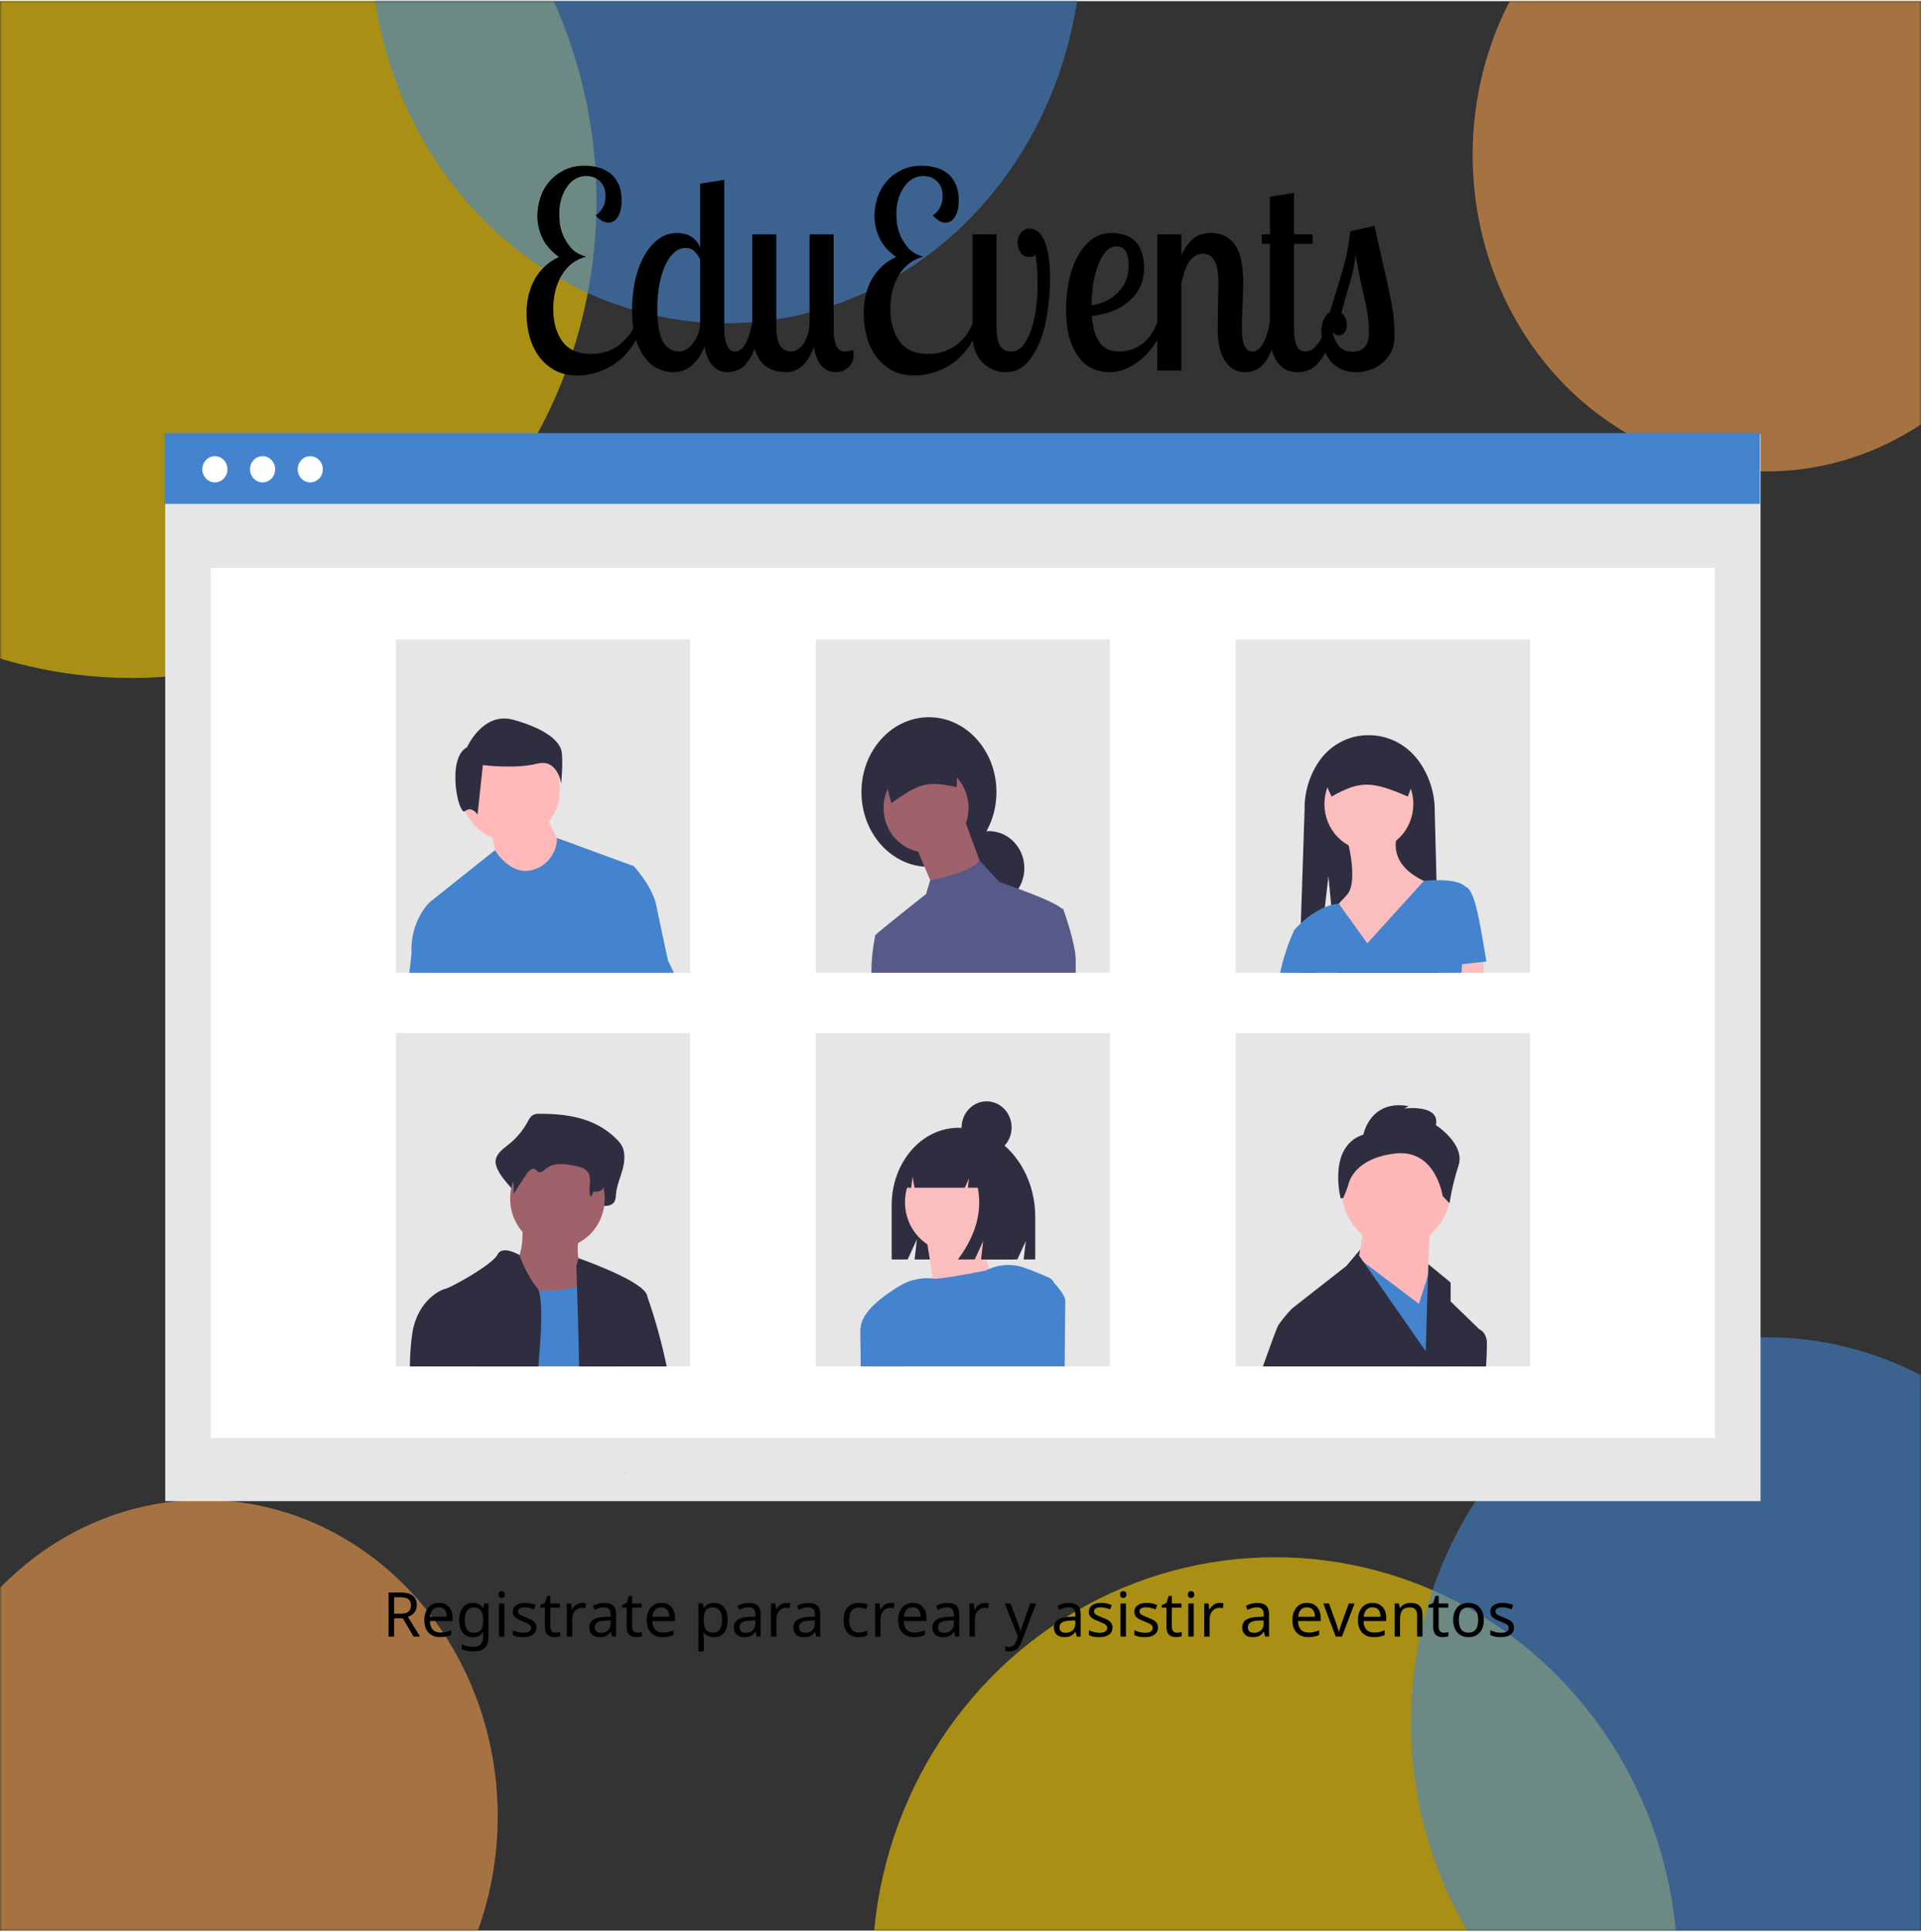 <svg width="367" height="369" viewBox="0 0 467 469" fill="none" xmlns="http://www.w3.org/2000/svg">
<rect x="0" y="0" width="467" height="469" fill="#333333" stroke="none"/>
<mask id="mask0_243:1466" style="mask-type:alpha" maskUnits="userSpaceOnUse" x="0" y="0" width="467" height="469">
<rect width="467" height="469" fill="#C4C4C4"/>
</mask>
<g mask="url(#mask0_243:1466)">
<ellipse cx="32" cy="48.609" rx="113" ry="115.915" fill="#F9CF00" fill-opacity="0.6"/>
<ellipse cx="429.5" cy="37.392" rx="71.5" ry="76.92" fill="#F19F4D" fill-opacity="0.6"/>
<ellipse cx="49.5" cy="441.223" rx="71.5" ry="76.92" fill="#F19F4D" fill-opacity="0.6"/>
<ellipse rx="97.898" ry="100.423" transform="matrix(-1 -0.001 0.001 -1 309.95 478.672)" fill="#F9CF00" fill-opacity="0.6"/>
<ellipse cx="176.5" cy="-15.334" rx="86.5" ry="93.636" fill="#4484CE" fill-opacity="0.6"/>
<ellipse cx="429.5" cy="418.411" rx="86.5" ry="93.636" transform="rotate(-180 429.5 418.411)" fill="#4484CE" fill-opacity="0.6"/>
<path d="M95.805 391.967H97.409C98.278 391.967 98.913 391.796 99.314 391.454C99.714 391.112 99.914 390.604 99.914 389.93C99.914 389.257 99.711 388.766 99.306 388.458C98.901 388.146 98.244 387.99 97.336 387.99H95.805V391.967ZM95.805 393.109V397.533H94.457V386.825H97.409C98.737 386.825 99.719 387.079 100.354 387.587C100.993 388.09 101.313 388.849 101.313 389.865C101.313 391.285 100.598 392.242 99.167 392.736L102.104 397.533H100.529L97.936 393.109H95.805ZM107.026 397.68C105.82 397.68 104.873 397.316 104.184 396.588C103.5 395.856 103.159 394.85 103.159 393.571C103.159 392.282 103.479 391.256 104.118 390.494C104.758 389.728 105.622 389.345 106.711 389.345C107.722 389.345 108.527 389.672 109.128 390.326C109.729 390.975 110.029 391.857 110.029 392.97V393.768H104.521C104.545 394.681 104.777 395.375 105.217 395.848C105.656 396.322 106.279 396.559 107.084 396.559C107.514 396.559 107.922 396.522 108.308 396.449C108.693 396.371 109.145 396.222 109.663 396.002V397.159C109.218 397.35 108.801 397.484 108.41 397.562C108.02 397.64 107.558 397.68 107.026 397.68ZM106.696 390.421C106.066 390.421 105.568 390.624 105.202 391.029C104.836 391.434 104.619 391.998 104.55 392.721H108.645C108.635 391.969 108.461 391.398 108.125 391.007C107.788 390.617 107.312 390.421 106.696 390.421ZM115.134 396.603C115.944 396.603 116.533 396.386 116.899 395.951C117.27 395.512 117.456 394.808 117.456 393.842V393.527C117.456 392.452 117.27 391.671 116.899 391.183C116.528 390.695 115.93 390.451 115.104 390.451C114.431 390.451 113.908 390.719 113.537 391.256C113.171 391.788 112.988 392.55 112.988 393.541C112.988 394.537 113.166 395.297 113.522 395.819C113.884 396.342 114.421 396.603 115.134 396.603ZM117.441 397.46L117.485 396.471H117.426C116.884 397.277 116.054 397.68 114.936 397.68C113.896 397.68 113.083 397.318 112.497 396.596C111.916 395.868 111.625 394.845 111.625 393.527C111.625 392.233 111.918 391.212 112.504 390.465C113.095 389.718 113.901 389.345 114.921 389.345C116.01 389.345 116.85 389.75 117.441 390.56H117.521L117.697 389.491H118.745V397.665C118.745 398.817 118.452 399.684 117.866 400.265C117.285 400.846 116.379 401.137 115.148 401.137C113.977 401.137 113.012 400.966 112.255 400.624V399.408C113.037 399.828 114.025 400.038 115.222 400.038C115.905 400.038 116.445 399.838 116.84 399.437C117.241 399.037 117.441 398.483 117.441 397.775V397.46ZM122.619 397.533H121.301V389.491H122.619V397.533ZM121.198 387.316C121.198 387.023 121.271 386.81 121.418 386.679C121.569 386.547 121.755 386.481 121.975 386.481C122.18 386.481 122.358 386.547 122.509 386.679C122.666 386.81 122.744 387.023 122.744 387.316C122.744 387.604 122.666 387.816 122.509 387.953C122.358 388.09 122.18 388.158 121.975 388.158C121.755 388.158 121.569 388.09 121.418 387.953C121.271 387.816 121.198 387.604 121.198 387.316ZM130.405 395.314C130.405 396.066 130.124 396.649 129.562 397.064C129.001 397.474 128.212 397.68 127.197 397.68C126.137 397.68 125.295 397.511 124.67 397.174V395.973C125.554 396.403 126.406 396.617 127.226 396.617C127.89 396.617 128.374 396.51 128.676 396.295C128.979 396.08 129.13 395.792 129.13 395.431C129.13 395.114 128.984 394.845 128.691 394.625C128.403 394.406 127.888 394.154 127.146 393.871C126.389 393.578 125.856 393.329 125.549 393.124C125.241 392.914 125.014 392.68 124.868 392.421C124.726 392.162 124.655 391.847 124.655 391.476C124.655 390.817 124.924 390.297 125.461 389.916C125.998 389.535 126.735 389.345 127.673 389.345C128.586 389.345 129.44 389.525 130.236 389.887L129.79 390.934C128.974 390.592 128.239 390.421 127.585 390.421C127.038 390.421 126.623 390.509 126.34 390.685C126.057 390.856 125.915 391.093 125.915 391.395C125.915 391.688 126.037 391.932 126.281 392.128C126.525 392.318 127.094 392.584 127.988 392.926C128.657 393.175 129.15 393.407 129.467 393.622C129.79 393.837 130.026 394.078 130.178 394.347C130.329 394.616 130.405 394.938 130.405 395.314ZM135.048 396.603C135.219 396.603 135.419 396.586 135.649 396.552C135.878 396.517 136.052 396.478 136.169 396.434V397.445C136.047 397.499 135.856 397.55 135.598 397.599C135.344 397.653 135.085 397.68 134.821 397.68C133.249 397.68 132.463 396.852 132.463 395.197V390.516H131.328V389.887L132.478 389.359L133.005 387.645H133.789V389.491H136.11V390.516H133.789V395.16C133.789 395.624 133.898 395.98 134.118 396.229C134.343 396.478 134.653 396.603 135.048 396.603ZM141.53 389.345C141.887 389.345 142.202 389.374 142.475 389.432L142.314 390.648C142.016 390.58 141.726 390.546 141.442 390.546C141.018 390.546 140.622 390.663 140.256 390.897C139.895 391.132 139.611 391.456 139.406 391.871C139.201 392.282 139.099 392.738 139.099 393.241V397.533H137.78V389.491H138.864L139.011 390.963H139.069C139.377 390.431 139.741 390.028 140.161 389.755C140.581 389.481 141.037 389.345 141.53 389.345ZM148.796 397.533L148.54 396.39H148.481C148.081 396.893 147.68 397.235 147.28 397.416C146.884 397.592 146.384 397.68 145.778 397.68C144.987 397.68 144.367 397.472 143.918 397.057C143.469 396.642 143.244 396.056 143.244 395.299C143.244 393.668 144.531 392.814 147.104 392.736L148.466 392.684V392.208C148.466 391.598 148.334 391.149 148.071 390.861C147.807 390.568 147.385 390.421 146.804 390.421C146.379 390.421 145.976 390.485 145.595 390.612C145.219 390.739 144.865 390.88 144.533 391.036L144.13 390.048C144.536 389.833 144.978 389.664 145.456 389.542C145.935 389.42 146.408 389.359 146.877 389.359C147.849 389.359 148.571 389.574 149.045 390.004C149.519 390.433 149.755 391.117 149.755 392.055V397.533H148.796ZM146.079 396.617C146.816 396.617 147.395 396.42 147.814 396.024C148.239 395.624 148.452 395.057 148.452 394.325V393.6L147.265 393.651C146.342 393.685 145.668 393.832 145.244 394.091C144.824 394.349 144.614 394.757 144.614 395.314C144.614 395.734 144.741 396.056 144.995 396.281C145.253 396.505 145.615 396.617 146.079 396.617ZM154.941 396.603C155.112 396.603 155.312 396.586 155.542 396.552C155.771 396.517 155.944 396.478 156.062 396.434V397.445C155.939 397.499 155.749 397.55 155.49 397.599C155.236 397.653 154.978 397.68 154.714 397.68C153.142 397.68 152.355 396.852 152.355 395.197V390.516H151.22V389.887L152.37 389.359L152.897 387.645H153.681V389.491H156.003V390.516H153.681V395.16C153.681 395.624 153.791 395.98 154.011 396.229C154.235 396.478 154.545 396.603 154.941 396.603ZM161.093 397.68C159.887 397.68 158.94 397.316 158.251 396.588C157.568 395.856 157.226 394.85 157.226 393.571C157.226 392.282 157.546 391.256 158.186 390.494C158.825 389.728 159.689 389.345 160.778 389.345C161.789 389.345 162.595 389.672 163.195 390.326C163.796 390.975 164.096 391.857 164.096 392.97V393.768H158.588C158.613 394.681 158.845 395.375 159.284 395.848C159.724 396.322 160.346 396.559 161.152 396.559C161.582 396.559 161.989 396.522 162.375 396.449C162.761 396.371 163.212 396.222 163.73 396.002V397.159C163.286 397.35 162.868 397.484 162.478 397.562C162.087 397.64 161.625 397.68 161.093 397.68ZM160.764 390.421C160.134 390.421 159.636 390.624 159.27 391.029C158.903 391.434 158.686 391.998 158.618 392.721H162.712C162.702 391.969 162.529 391.398 162.192 391.007C161.855 390.617 161.379 390.421 160.764 390.421ZM173.581 397.68C172.502 397.68 171.672 397.291 171.091 396.515H171.003L171.032 396.815C171.071 397.196 171.091 397.535 171.091 397.833V401.137H169.772V389.491H170.856L171.032 390.59H171.091C171.403 390.15 171.765 389.833 172.175 389.638C172.585 389.442 173.059 389.345 173.596 389.345C174.641 389.345 175.451 389.708 176.027 390.436C176.608 391.159 176.899 392.179 176.899 393.497C176.899 394.811 176.608 395.836 176.027 396.574C175.446 397.311 174.631 397.68 173.581 397.68ZM173.361 390.451C172.565 390.451 171.989 390.675 171.633 391.124C171.281 391.574 171.101 392.279 171.091 393.241V393.497C171.091 394.586 171.271 395.375 171.633 395.863C171.994 396.346 172.58 396.588 173.391 396.588C174.064 396.588 174.589 396.315 174.965 395.768C175.346 395.221 175.537 394.459 175.537 393.483C175.537 392.501 175.346 391.752 174.965 391.234C174.589 390.712 174.055 390.451 173.361 390.451ZM183.967 397.533L183.71 396.39H183.652C183.251 396.893 182.851 397.235 182.451 397.416C182.055 397.592 181.555 397.68 180.949 397.68C180.158 397.68 179.538 397.472 179.089 397.057C178.64 396.642 178.415 396.056 178.415 395.299C178.415 393.668 179.702 392.814 182.275 392.736L183.637 392.684V392.208C183.637 391.598 183.505 391.149 183.242 390.861C182.978 390.568 182.556 390.421 181.975 390.421C181.55 390.421 181.147 390.485 180.766 390.612C180.39 390.739 180.036 390.88 179.704 391.036L179.301 390.048C179.707 389.833 180.148 389.664 180.627 389.542C181.105 389.42 181.579 389.359 182.048 389.359C183.02 389.359 183.742 389.574 184.216 390.004C184.689 390.433 184.926 391.117 184.926 392.055V397.533H183.967ZM181.25 396.617C181.987 396.617 182.565 396.42 182.985 396.024C183.41 395.624 183.623 395.057 183.623 394.325V393.6L182.436 393.651C181.513 393.685 180.839 393.832 180.415 394.091C179.995 394.349 179.785 394.757 179.785 395.314C179.785 395.734 179.912 396.056 180.166 396.281C180.424 396.505 180.786 396.617 181.25 396.617ZM191.174 389.345C191.53 389.345 191.845 389.374 192.119 389.432L191.958 390.648C191.66 390.58 191.369 390.546 191.086 390.546C190.661 390.546 190.266 390.663 189.899 390.897C189.538 391.132 189.255 391.456 189.05 391.871C188.845 392.282 188.742 392.738 188.742 393.241V397.533H187.424V389.491H188.508L188.654 390.963H188.713C189.021 390.431 189.384 390.028 189.804 389.755C190.224 389.481 190.681 389.345 191.174 389.345ZM198.439 397.533L198.183 396.39H198.125C197.724 396.893 197.324 397.235 196.923 397.416C196.528 397.592 196.027 397.68 195.422 397.68C194.631 397.68 194.011 397.472 193.562 397.057C193.112 396.642 192.888 396.056 192.888 395.299C192.888 393.668 194.174 392.814 196.748 392.736L198.11 392.684V392.208C198.11 391.598 197.978 391.149 197.714 390.861C197.451 390.568 197.028 390.421 196.447 390.421C196.022 390.421 195.62 390.485 195.239 390.612C194.863 390.739 194.509 390.88 194.177 391.036L193.774 390.048C194.179 389.833 194.621 389.664 195.1 389.542C195.578 389.42 196.052 389.359 196.521 389.359C197.492 389.359 198.215 389.574 198.688 390.004C199.162 390.433 199.399 391.117 199.399 392.055V397.533H198.439ZM195.722 396.617C196.459 396.617 197.038 396.42 197.458 396.024C197.883 395.624 198.095 395.057 198.095 394.325V393.6L196.909 393.651C195.986 393.685 195.312 393.832 194.887 394.091C194.467 394.349 194.257 394.757 194.257 395.314C194.257 395.734 194.384 396.056 194.638 396.281C194.897 396.505 195.258 396.617 195.722 396.617ZM208.752 397.68C207.595 397.68 206.694 397.326 206.049 396.617C205.405 395.905 205.083 394.884 205.083 393.556C205.083 392.208 205.407 391.171 206.057 390.443C206.711 389.711 207.641 389.345 208.847 389.345C209.238 389.345 209.624 389.386 210.004 389.469C210.39 389.547 210.708 389.65 210.957 389.777L210.554 390.875C209.875 390.621 209.296 390.494 208.818 390.494C208.007 390.494 207.409 390.751 207.023 391.263C206.638 391.771 206.445 392.531 206.445 393.541C206.445 394.513 206.638 395.258 207.023 395.775C207.409 396.288 207.98 396.544 208.737 396.544C209.445 396.544 210.141 396.388 210.825 396.076V397.247C210.268 397.535 209.577 397.68 208.752 397.68ZM216.486 389.345C216.843 389.345 217.158 389.374 217.431 389.432L217.27 390.648C216.972 390.58 216.682 390.546 216.398 390.546C215.974 390.546 215.578 390.663 215.212 390.897C214.851 391.132 214.567 391.456 214.362 391.871C214.157 392.282 214.055 392.738 214.055 393.241V397.533H212.736V389.491H213.82L213.967 390.963H214.025C214.333 390.431 214.697 390.028 215.117 389.755C215.537 389.481 215.993 389.345 216.486 389.345ZM222.207 397.68C221 397.68 220.053 397.316 219.365 396.588C218.681 395.856 218.339 394.85 218.339 393.571C218.339 392.282 218.659 391.256 219.299 390.494C219.938 389.728 220.803 389.345 221.892 389.345C222.902 389.345 223.708 389.672 224.309 390.326C224.909 390.975 225.209 391.857 225.209 392.97V393.768H219.702C219.726 394.681 219.958 395.375 220.397 395.848C220.837 396.322 221.459 396.559 222.265 396.559C222.695 396.559 223.103 396.522 223.488 396.449C223.874 396.371 224.326 396.222 224.843 396.002V397.159C224.399 397.35 223.981 397.484 223.591 397.562C223.2 397.64 222.739 397.68 222.207 397.68ZM221.877 390.421C221.247 390.421 220.749 390.624 220.383 391.029C220.017 391.434 219.799 391.998 219.731 392.721H223.825C223.815 391.969 223.642 391.398 223.305 391.007C222.968 390.617 222.492 390.421 221.877 390.421ZM232.219 397.533L231.962 396.39H231.904C231.503 396.893 231.103 397.235 230.703 397.416C230.307 397.592 229.807 397.68 229.201 397.68C228.41 397.68 227.79 397.472 227.341 397.057C226.892 396.642 226.667 396.056 226.667 395.299C226.667 393.668 227.954 392.814 230.527 392.736L231.889 392.684V392.208C231.889 391.598 231.757 391.149 231.494 390.861C231.23 390.568 230.808 390.421 230.227 390.421C229.802 390.421 229.399 390.485 229.018 390.612C228.642 390.739 228.288 390.88 227.956 391.036L227.553 390.048C227.958 389.833 228.4 389.664 228.879 389.542C229.357 389.42 229.831 389.359 230.3 389.359C231.271 389.359 231.994 389.574 232.468 390.004C232.941 390.433 233.178 391.117 233.178 392.055V397.533H232.219ZM229.501 396.617C230.239 396.617 230.817 396.42 231.237 396.024C231.662 395.624 231.875 395.057 231.875 394.325V393.6L230.688 393.651C229.765 393.685 229.091 393.832 228.667 394.091C228.247 394.349 228.037 394.757 228.037 395.314C228.037 395.734 228.164 396.056 228.417 396.281C228.676 396.505 229.038 396.617 229.501 396.617ZM239.426 389.345C239.782 389.345 240.097 389.374 240.371 389.432L240.209 390.648C239.912 390.58 239.621 390.546 239.338 390.546C238.913 390.546 238.518 390.663 238.151 390.897C237.79 391.132 237.507 391.456 237.302 391.871C237.097 392.282 236.994 392.738 236.994 393.241V397.533H235.676V389.491H236.76L236.906 390.963H236.965C237.272 390.431 237.636 390.028 238.056 389.755C238.476 389.481 238.933 389.345 239.426 389.345ZM244.245 389.491H245.659L247.395 394.069C247.761 395.065 247.985 395.795 248.068 396.259H248.127C248.171 396.078 248.271 395.741 248.427 395.248C248.583 394.75 248.715 394.352 248.823 394.054L250.456 389.491H251.877L248.413 398.646C248.076 399.535 247.675 400.172 247.211 400.558C246.748 400.944 246.174 401.137 245.49 401.137C245.124 401.137 244.76 401.095 244.399 401.012V399.965C244.643 400.023 244.936 400.053 245.278 400.053C245.698 400.053 246.054 399.935 246.347 399.701C246.64 399.471 246.879 399.115 247.065 398.632L247.482 397.562L244.245 389.491ZM261.75 397.533L261.494 396.39H261.435C261.035 396.893 260.634 397.235 260.234 397.416C259.838 397.592 259.338 397.68 258.732 397.68C257.941 397.68 257.321 397.472 256.872 397.057C256.423 396.642 256.198 396.056 256.198 395.299C256.198 393.668 257.485 392.814 260.058 392.736L261.42 392.684V392.208C261.42 391.598 261.289 391.149 261.025 390.861C260.761 390.568 260.339 390.421 259.758 390.421C259.333 390.421 258.93 390.485 258.549 390.612C258.173 390.739 257.819 390.88 257.487 391.036L257.084 390.048C257.49 389.833 257.932 389.664 258.41 389.542C258.889 389.42 259.362 389.359 259.831 389.359C260.803 389.359 261.525 389.574 261.999 390.004C262.473 390.433 262.709 391.117 262.709 392.055V397.533H261.75ZM259.033 396.617C259.77 396.617 260.349 396.42 260.769 396.024C261.193 395.624 261.406 395.057 261.406 394.325V393.6L260.219 393.651C259.296 393.685 258.623 393.832 258.198 394.091C257.778 394.349 257.568 394.757 257.568 395.314C257.568 395.734 257.695 396.056 257.949 396.281C258.208 396.505 258.569 396.617 259.033 396.617ZM270.444 395.314C270.444 396.066 270.163 396.649 269.602 397.064C269.04 397.474 268.251 397.68 267.236 397.68C266.176 397.68 265.334 397.511 264.709 397.174V395.973C265.593 396.403 266.445 396.617 267.265 396.617C267.929 396.617 268.413 396.51 268.715 396.295C269.018 396.08 269.169 395.792 269.169 395.431C269.169 395.114 269.023 394.845 268.73 394.625C268.442 394.406 267.927 394.154 267.185 393.871C266.428 393.578 265.896 393.329 265.588 393.124C265.28 392.914 265.053 392.68 264.907 392.421C264.765 392.162 264.694 391.847 264.694 391.476C264.694 390.817 264.963 390.297 265.5 389.916C266.037 389.535 266.774 389.345 267.712 389.345C268.625 389.345 269.479 389.525 270.275 389.887L269.829 390.934C269.013 390.592 268.278 390.421 267.624 390.421C267.077 390.421 266.662 390.509 266.379 390.685C266.096 390.856 265.954 391.093 265.954 391.395C265.954 391.688 266.076 391.932 266.32 392.128C266.564 392.318 267.133 392.584 268.027 392.926C268.696 393.175 269.189 393.407 269.506 393.622C269.829 393.837 270.065 394.078 270.217 394.347C270.368 394.616 270.444 394.938 270.444 395.314ZM273.718 397.533H272.399V389.491H273.718V397.533ZM272.297 387.316C272.297 387.023 272.37 386.81 272.517 386.679C272.668 386.547 272.854 386.481 273.073 386.481C273.278 386.481 273.457 386.547 273.608 386.679C273.764 386.81 273.842 387.023 273.842 387.316C273.842 387.604 273.764 387.816 273.608 387.953C273.457 388.09 273.278 388.158 273.073 388.158C272.854 388.158 272.668 388.09 272.517 387.953C272.37 387.816 272.297 387.604 272.297 387.316ZM281.503 395.314C281.503 396.066 281.223 396.649 280.661 397.064C280.1 397.474 279.311 397.68 278.295 397.68C277.236 397.68 276.394 397.511 275.769 397.174V395.973C276.652 396.403 277.504 396.617 278.325 396.617C278.989 396.617 279.472 396.51 279.775 396.295C280.078 396.08 280.229 395.792 280.229 395.431C280.229 395.114 280.083 394.845 279.79 394.625C279.501 394.406 278.986 394.154 278.244 393.871C277.487 393.578 276.955 393.329 276.647 393.124C276.34 392.914 276.113 392.68 275.966 392.421C275.825 392.162 275.754 391.847 275.754 391.476C275.754 390.817 276.022 390.297 276.56 389.916C277.097 389.535 277.834 389.345 278.771 389.345C279.685 389.345 280.539 389.525 281.335 389.887L280.888 390.934C280.073 390.592 279.338 390.421 278.684 390.421C278.137 390.421 277.722 390.509 277.438 390.685C277.155 390.856 277.014 391.093 277.014 391.395C277.014 391.688 277.136 391.932 277.38 392.128C277.624 392.318 278.193 392.584 279.086 392.926C279.755 393.175 280.249 393.407 280.566 393.622C280.888 393.837 281.125 394.078 281.276 394.347C281.428 394.616 281.503 394.938 281.503 395.314ZM286.147 396.603C286.318 396.603 286.518 396.586 286.748 396.552C286.977 396.517 287.15 396.478 287.268 396.434V397.445C287.146 397.499 286.955 397.55 286.696 397.599C286.442 397.653 286.184 397.68 285.92 397.68C284.348 397.68 283.562 396.852 283.562 395.197V390.516H282.426V389.887L283.576 389.359L284.104 387.645H284.887V389.491H287.209V390.516H284.887V395.16C284.887 395.624 284.997 395.98 285.217 396.229C285.441 396.478 285.751 396.603 286.147 396.603ZM290.197 397.533H288.879V389.491H290.197V397.533ZM288.776 387.316C288.776 387.023 288.85 386.81 288.996 386.679C289.147 386.547 289.333 386.481 289.553 386.481C289.758 386.481 289.936 386.547 290.087 386.679C290.244 386.81 290.322 387.023 290.322 387.316C290.322 387.604 290.244 387.816 290.087 387.953C289.936 388.09 289.758 388.158 289.553 388.158C289.333 388.158 289.147 388.09 288.996 387.953C288.85 387.816 288.776 387.604 288.776 387.316ZM296.496 389.345C296.853 389.345 297.167 389.374 297.441 389.432L297.28 390.648C296.982 390.58 296.691 390.546 296.408 390.546C295.983 390.546 295.588 390.663 295.222 390.897C294.86 391.132 294.577 391.456 294.372 391.871C294.167 392.282 294.064 392.738 294.064 393.241V397.533H292.746V389.491H293.83L293.977 390.963H294.035C294.343 390.431 294.707 390.028 295.126 389.755C295.546 389.481 296.003 389.345 296.496 389.345ZM307.541 397.533L307.285 396.39H307.226C306.826 396.893 306.425 397.235 306.025 397.416C305.629 397.592 305.129 397.68 304.523 397.68C303.732 397.68 303.112 397.472 302.663 397.057C302.214 396.642 301.989 396.056 301.989 395.299C301.989 393.668 303.276 392.814 305.849 392.736L307.211 392.684V392.208C307.211 391.598 307.08 391.149 306.816 390.861C306.552 390.568 306.13 390.421 305.549 390.421C305.124 390.421 304.721 390.485 304.34 390.612C303.964 390.739 303.61 390.88 303.278 391.036L302.875 390.048C303.281 389.833 303.723 389.664 304.201 389.542C304.68 389.42 305.153 389.359 305.622 389.359C306.594 389.359 307.316 389.574 307.79 390.004C308.264 390.433 308.5 391.117 308.5 392.055V397.533H307.541ZM304.824 396.617C305.561 396.617 306.14 396.42 306.56 396.024C306.984 395.624 307.197 395.057 307.197 394.325V393.6L306.01 393.651C305.087 393.685 304.414 393.832 303.989 394.091C303.569 394.349 303.359 394.757 303.359 395.314C303.359 395.734 303.486 396.056 303.74 396.281C303.999 396.505 304.36 396.617 304.824 396.617ZM318.051 397.68C316.845 397.68 315.898 397.316 315.209 396.588C314.526 395.856 314.184 394.85 314.184 393.571C314.184 392.282 314.504 391.256 315.144 390.494C315.783 389.728 316.647 389.345 317.736 389.345C318.747 389.345 319.553 389.672 320.153 390.326C320.754 390.975 321.054 391.857 321.054 392.97V393.768H315.546C315.571 394.681 315.803 395.375 316.242 395.848C316.682 396.322 317.304 396.559 318.11 396.559C318.54 396.559 318.947 396.522 319.333 396.449C319.719 396.371 320.17 396.222 320.688 396.002V397.159C320.244 397.35 319.826 397.484 319.436 397.562C319.045 397.64 318.583 397.68 318.051 397.68ZM317.722 390.421C317.092 390.421 316.594 390.624 316.228 391.029C315.861 391.434 315.644 391.998 315.576 392.721H319.67C319.66 391.969 319.487 391.398 319.15 391.007C318.813 390.617 318.337 390.421 317.722 390.421ZM324.724 397.533L321.677 389.491H323.09L324.797 394.23C325.134 395.182 325.349 395.892 325.441 396.361H325.5C325.515 396.298 325.532 396.227 325.551 396.149C325.576 396.066 325.603 395.978 325.632 395.885C325.661 395.787 325.842 395.236 326.174 394.23L327.888 389.491H329.294L326.24 397.533H324.724ZM333.989 397.68C332.783 397.68 331.835 397.316 331.147 396.588C330.463 395.856 330.122 394.85 330.122 393.571C330.122 392.282 330.441 391.256 331.081 390.494C331.721 389.728 332.585 389.345 333.674 389.345C334.685 389.345 335.49 389.672 336.091 390.326C336.691 390.975 336.992 391.857 336.992 392.97V393.768H331.484C331.508 394.681 331.74 395.375 332.18 395.848C332.619 396.322 333.242 396.559 334.047 396.559C334.477 396.559 334.885 396.522 335.271 396.449C335.656 396.371 336.108 396.222 336.625 396.002V397.159C336.181 397.35 335.764 397.484 335.373 397.562C334.982 397.64 334.521 397.68 333.989 397.68ZM333.659 390.421C333.029 390.421 332.531 390.624 332.165 391.029C331.799 391.434 331.582 391.998 331.513 392.721H335.607C335.598 391.969 335.424 391.398 335.087 391.007C334.75 390.617 334.274 390.421 333.659 390.421ZM344.514 397.533V392.391C344.514 391.737 344.367 391.251 344.074 390.934C343.786 390.612 343.332 390.451 342.712 390.451C341.887 390.451 341.286 390.68 340.91 391.139C340.539 391.593 340.354 392.335 340.354 393.366V397.533H339.035V389.491H340.097L340.295 390.59H340.368C340.617 390.194 340.966 389.889 341.416 389.674C341.865 389.454 342.36 389.345 342.902 389.345C343.889 389.345 344.621 389.584 345.1 390.062C345.578 390.541 345.817 391.285 345.817 392.296V397.533H344.514ZM350.996 396.603C351.167 396.603 351.367 396.586 351.596 396.552C351.826 396.517 351.999 396.478 352.116 396.434V397.445C351.994 397.499 351.804 397.55 351.545 397.599C351.291 397.653 351.032 397.68 350.769 397.68C349.196 397.68 348.41 396.852 348.41 395.197V390.516H347.275V389.887L348.425 389.359L348.952 387.645H349.736V389.491H352.058V390.516H349.736V395.16C349.736 395.624 349.846 395.98 350.065 396.229C350.29 396.478 350.6 396.603 350.996 396.603ZM360.715 393.497C360.715 394.811 360.383 395.836 359.719 396.574C359.055 397.311 358.137 397.68 356.965 397.68C356.237 397.68 355.593 397.511 355.031 397.174C354.47 396.832 354.038 396.344 353.735 395.709C353.432 395.075 353.281 394.337 353.281 393.497C353.281 392.189 353.608 391.171 354.262 390.443C354.917 389.711 355.834 389.345 357.016 389.345C358.149 389.345 359.047 389.718 359.711 390.465C360.38 391.207 360.715 392.218 360.715 393.497ZM354.643 393.497C354.643 394.508 354.841 395.277 355.236 395.805C355.637 396.327 356.225 396.588 357.001 396.588C357.768 396.588 358.352 396.327 358.752 395.805C359.152 395.277 359.353 394.508 359.353 393.497C359.353 392.487 359.15 391.727 358.745 391.22C358.344 390.707 357.756 390.451 356.979 390.451C355.422 390.451 354.643 391.466 354.643 393.497ZM368.046 395.314C368.046 396.066 367.766 396.649 367.204 397.064C366.643 397.474 365.854 397.68 364.838 397.68C363.779 397.68 362.937 397.511 362.312 397.174V395.973C363.195 396.403 364.047 396.617 364.868 396.617C365.532 396.617 366.015 396.51 366.318 396.295C366.621 396.08 366.772 395.792 366.772 395.431C366.772 395.114 366.625 394.845 366.333 394.625C366.044 394.406 365.529 394.154 364.787 393.871C364.03 393.578 363.498 393.329 363.19 393.124C362.883 392.914 362.656 392.68 362.509 392.421C362.368 392.162 362.297 391.847 362.297 391.476C362.297 390.817 362.565 390.297 363.103 389.916C363.64 389.535 364.377 389.345 365.314 389.345C366.228 389.345 367.082 389.525 367.878 389.887L367.431 390.934C366.616 390.592 365.881 390.421 365.227 390.421C364.68 390.421 364.265 390.509 363.981 390.685C363.698 390.856 363.557 391.093 363.557 391.395C363.557 391.688 363.679 391.932 363.923 392.128C364.167 392.318 364.736 392.584 365.629 392.926C366.298 393.175 366.792 393.407 367.109 393.622C367.431 393.837 367.668 394.078 367.819 394.347C367.971 394.616 368.046 394.938 368.046 395.314Z" fill="black"/>
</g>
<g clip-path="url(#clip0_243:1466)">
<path d="M428 105.229H40.166V364.605H428V105.229Z" fill="#E6E6E6"/>
<path d="M416.91 137.762H51.256V349.261H416.91V137.762Z" fill="white"/>
<path d="M427.834 105H40V122.206H427.834V105Z" fill="#4484CE"/>
<path d="M52.244 116.985C53.931 116.985 55.298 115.558 55.298 113.796C55.298 112.035 53.931 110.607 52.244 110.607C50.558 110.607 49.19 112.035 49.19 113.796C49.19 115.558 50.558 116.985 52.244 116.985Z" fill="white"/>
<path d="M63.836 116.985C65.522 116.985 66.889 115.558 66.889 113.796C66.889 112.035 65.522 110.607 63.836 110.607C62.149 110.607 60.782 112.035 60.782 113.796C60.782 115.558 62.149 116.985 63.836 116.985Z" fill="white"/>
<path d="M75.427 116.985C77.114 116.985 78.481 115.558 78.481 113.796C78.481 112.035 77.114 110.607 75.427 110.607C73.741 110.607 72.374 112.035 72.374 113.796C72.374 115.558 73.741 116.985 75.427 116.985Z" fill="white"/>
<path d="M167.762 155.158H96.245V236.18H167.762V155.158Z" fill="#E6E6E6"/>
<path d="M269.84 155.158H198.324V236.18H269.84V155.158Z" fill="#E6E6E6"/>
<path d="M371.918 155.158H300.402V236.18H371.918V155.158Z" fill="#E6E6E6"/>
<path d="M167.762 250.845H96.245V331.867H167.762V250.845Z" fill="#E6E6E6"/>
<path d="M269.84 250.845H198.324V331.867H269.84V250.845Z" fill="#E6E6E6"/>
<path d="M371.918 250.845H300.402V331.867H371.918V250.845Z" fill="#E6E6E6"/>
<path d="M124.025 204.149C130.701 204.149 136.114 198.497 136.114 191.525C136.114 184.553 130.701 178.901 124.025 178.901C117.348 178.901 111.936 184.553 111.936 191.525C111.936 198.497 117.348 204.149 124.025 204.149Z" fill="#FFB9B9"/>
<path d="M119.302 201.19C119.302 201.19 120.813 208.686 120.813 209.475C120.813 210.264 127.991 213.814 127.991 213.814L134.414 212.631L136.68 205.53C136.68 205.53 132.902 199.612 132.902 197.245L119.302 201.19Z" fill="#FFB9B9"/>
<path d="M113.541 181.354C113.541 181.354 117.379 172.67 124.736 174.674C132.092 176.678 136.251 179.684 136.57 182.69C136.89 185.697 136.41 190.206 136.41 190.206C136.41 190.206 135.611 184.027 130.493 185.363C125.375 186.699 117.379 185.697 117.379 185.697L116.1 197.721C116.1 197.721 114.66 195.55 113.061 196.886C111.462 198.222 108.423 184.027 113.541 181.354Z" fill="#2F2E41"/>
<path d="M162.368 233.145L159.349 218.941C157.834 214.206 154.06 210.265 154.06 210.265L135.429 203.423H135.424C135.388 205.142 134.833 206.806 133.838 208.177C132.843 209.548 131.459 210.556 129.884 211.058C124.215 213.026 120.312 206.393 120.312 206.393L104.563 218.941C104.563 218.941 99.654 223.284 100.034 231.569L99.512 236.18H163.821L162.368 233.145Z" fill="#4484CE"/>
<path d="M225.83 210.44C234.892 210.44 242.239 202.297 242.239 192.251C242.239 182.206 234.892 174.062 225.83 174.062C216.768 174.062 209.421 182.206 209.421 192.251C209.421 202.297 216.768 210.44 225.83 210.44Z" fill="#2F2E41"/>
<path d="M240.389 219.776C245.156 219.776 249.021 215.74 249.021 210.762C249.021 205.784 245.156 201.748 240.389 201.748C235.622 201.748 231.757 205.784 231.757 210.762C231.757 215.74 235.622 219.776 240.389 219.776Z" fill="#2F2E41"/>
<path d="M234.377 198.69L239.002 211.245L227.287 216.396L226.258 213.961L222.662 205.451L234.377 198.69Z" fill="#9F616A"/>
<path d="M225.128 206.899C230.832 206.899 235.456 202.07 235.456 196.114C235.456 190.158 230.832 185.33 225.128 185.33C219.425 185.33 214.801 190.158 214.801 196.114C214.801 202.07 219.425 206.899 225.128 206.899Z" fill="#9F616A"/>
<path d="M216.687 194.931C223.178 190.408 225.119 189.327 232.559 191.074L233.006 179.739L213.778 183.951L216.687 194.931Z" fill="#2F2E41"/>
<path d="M258.422 220.577L258.137 220.612C258.13 220.601 258.122 220.591 258.113 220.582C256.983 219.402 251.59 217.255 247.568 215.768H247.564C245.009 214.821 243.01 214.142 243.01 214.142L238.149 208.921C236.924 210.359 234.336 211.469 231.877 212.253C229.994 212.848 228.079 213.325 226.141 213.681H226.137L225.13 217.037C225.13 217.037 213.721 226.056 212.8 227.017H212.795V227.027C212.722 227.137 212.691 227.272 212.71 227.404V227.429C212.134 230.307 211.838 233.239 211.827 236.18H261.508V233.135C261.508 228.951 258.422 220.577 258.422 220.577Z" fill="#575A89"/>
<path d="M349.779 236.18H325.214L323.861 222.243L323.78 221.395L323.614 219.714L322.935 212.689L322.085 220.235L320.291 236.18H315.828L315.994 231.217L316.16 226.184L316.231 224.157L317.148 196.571C317.077 192.199 318.402 187.928 320.913 184.429C322.307 182.534 324.105 181.005 326.165 179.965C328.225 178.924 330.489 178.4 332.777 178.435C335.112 178.427 337.416 178.984 339.51 180.062C341.604 181.139 343.431 182.709 344.846 184.647C347.441 188.181 348.83 192.52 348.792 196.973L349.214 213.671L349.779 236.18Z" fill="#2F2E41"/>
<path d="M332.778 206.442C338.745 206.442 343.583 201.391 343.583 195.159C343.583 188.928 338.745 183.876 332.778 183.876C326.81 183.876 321.973 188.928 321.973 195.159C321.973 201.391 326.81 206.442 332.778 206.442Z" fill="#FBBEBE"/>
<path d="M327.375 203.219C327.375 203.219 330.462 214.099 327.375 217.323C324.288 220.546 323.516 221.755 323.516 221.755L332.392 234.247L347.828 214.502C347.828 214.502 337.023 211.278 339.724 202.413L327.375 203.219Z" fill="#FBBEBE"/>
<path d="M360.709 236.18H351.593L351.441 234.548L351.303 233.041L355.5 232.491L360.561 231.832L360.618 233.522L360.709 236.18Z" fill="#FBBEBE"/>
<path d="M361.334 233.442C361.334 233.442 359.79 223.367 358.633 219.338C357.475 215.308 356.317 215.308 356.317 215.308H356.317L356.317 215.307C354.955 213.884 351.679 213.631 349.215 213.671C347.486 213.691 346.157 213.849 346.157 213.849L332.393 229.01L325.461 219.387V219.382C324.837 219.433 324.219 219.544 323.614 219.714C323.094 219.853 322.584 220.027 322.085 220.235C319.939 221.193 317.96 222.518 316.231 224.157H316.227C315.23 225.094 314.641 225.783 314.641 225.783C313.114 229.097 311.964 232.586 311.213 236.18H355.32L355.42 234.107V234.103L361.334 233.442Z" fill="#4484CE"/>
<path d="M323.709 193.346C330.688 189.417 333.554 189.583 342.232 193.346L344.548 187.455C344.546 186.346 344.124 185.283 343.373 184.498C342.622 183.714 341.603 183.273 340.541 183.272H325.014C323.952 183.273 322.934 183.714 322.183 184.498C321.431 185.283 321.009 186.346 321.008 187.455L323.709 193.346Z" fill="#2F2E41"/>
<path d="M131.058 270.456C130.483 270.406 129.907 270.541 129.407 270.841C128.932 271.263 128.551 271.788 128.29 272.38C127.082 274.595 125.447 276.524 123.487 278.045C122.06 279.137 120.246 280.498 120.49 282.511C120.619 283.176 120.854 283.813 121.186 284.396C122.502 287.172 126.095 289.316 125.741 292.483C127.049 290.196 125.3 289.066 126.608 286.779C127.231 285.69 128.313 284.461 129.253 285.145C129.568 285.374 129.775 285.784 130.103 285.985C130.885 286.465 131.718 285.548 132.41 284.899C134.798 282.66 138.194 283.247 141.166 283.944C142.569 284.274 144.11 284.706 144.939 286.106C146.03 287.947 143.903 289.935 143.366 292.016C143.322 292.194 143.32 292.38 143.36 292.558C143.4 292.736 143.481 292.902 143.595 293.041C143.71 293.179 143.855 293.287 144.018 293.355C144.181 293.422 144.357 293.447 144.532 293.428C145.423 293.336 146.48 293.261 146.532 292.852C147.654 292.894 149.029 292.761 149.51 291.541C149.656 291.059 149.734 290.556 149.74 290.05C149.916 288 150.749 286.131 151.301 284.181C151.853 282.231 152.093 279.945 151.161 278.216C150.829 277.641 150.418 277.119 149.942 276.668C144.658 271.328 137.711 270.448 131.058 270.456Z" fill="#2F2E41"/>
<path d="M126.891 296.483C126.891 296.483 128.04 306.482 123.826 307.282C119.613 308.082 127.657 321.682 127.657 321.682L146.809 324.082L142.212 308.082C142.212 308.082 139.148 306.882 141.063 298.883C142.978 290.883 126.891 296.483 126.891 296.483Z" fill="#9F616A"/>
<path d="M135.509 303.083C141.855 303.083 147 297.71 147 291.083C147 284.456 141.855 279.083 135.509 279.083C129.163 279.083 124.018 284.456 124.018 291.083C124.018 297.71 129.163 303.083 135.509 303.083Z" fill="#9F616A"/>
<path d="M115.73 331.867C117.763 323.523 120.569 312.283 120.569 312.283C120.569 312.283 121.661 312.516 123.379 312.779C125.89 313.17 128.42 313.41 130.957 313.498C134.204 313.592 137.623 313.369 140.267 312.412C141.264 312.078 142.195 311.559 143.016 310.88C143.362 310.59 143.671 310.255 143.937 309.884C148.533 303.483 150.447 327.881 150.447 327.881L150.803 331.867L115.73 331.867Z" fill="#4484CE"/>
<path d="M152.446 357.648C152.294 357.648 152.142 357.653 151.99 357.663L152.208 357.237C152.284 357.371 152.36 357.509 152.446 357.648Z" fill="#FFB8B8"/>
<path d="M131.618 273.595C131.155 273.559 130.691 273.653 130.274 273.868C129.897 274.155 129.587 274.527 129.365 274.955C128.343 276.56 127.012 277.924 125.455 278.96C124.293 279.731 122.816 280.693 123.015 282.116C123.123 282.593 123.315 283.045 123.581 283.448C124.657 285.43 125.085 287.723 124.801 289.981L127.995 285.132C128.502 284.363 129.383 283.494 130.149 283.977C130.405 284.139 130.574 284.429 130.841 284.571C131.477 284.91 132.155 284.263 132.719 283.804C134.663 282.221 137.427 282.636 139.846 283.129C140.988 283.362 142.243 283.667 142.918 284.657C144.04 286.301 142.868 288.678 143.523 290.578C143.706 290.444 143.862 290.272 143.981 290.074C144.1 289.877 144.179 289.656 144.215 289.425C145.128 289.454 146.247 289.361 146.638 288.498C146.757 288.161 146.821 287.804 146.826 287.444C146.969 285.996 147.647 284.675 148.097 283.296C148.546 281.918 148.741 280.302 147.983 279.08C147.706 278.666 147.371 278.297 146.99 277.986C142.689 274.212 137.034 273.59 131.618 273.595Z" fill="#2F2E41"/>
<path d="M130.529 312.68C127.909 309.552 126.351 304.99 126.28 304.787V304.782C126.28 304.782 122.102 302.283 120.953 304.683C119.804 307.082 109.079 313.082 107.93 313.082C107.921 313.086 107.911 313.089 107.901 313.091C107.445 313.25 101.739 315.417 100.271 323.483C99.873 326.259 99.66 329.06 99.635 331.867H130.871C131.194 328.332 131.436 325.025 131.531 322.169C131.669 318.188 131.536 315.094 130.957 313.498C130.864 313.2 130.719 312.923 130.529 312.68Z" fill="#2F2E41"/>
<path d="M157.388 314.931C157.369 314.837 157.355 314.757 157.341 314.683C157.29 314.47 157.203 314.269 157.084 314.088C157.082 314.083 157.08 314.078 157.079 314.073C154.867 310.494 140.638 305.565 140.638 305.565L140.106 307.484C140.106 307.484 140.172 309.378 140.267 312.412C140.362 315.253 140.476 319.091 140.585 323.305C140.661 326.056 140.728 328.972 140.79 331.867H162.074C160.881 326.117 159.316 320.459 157.388 314.931Z" fill="#2F2E41"/>
<path d="M356.531 331.867L358.159 323.558L359.674 322.888L359.683 322.893C359.821 322.948 361.469 323.677 361.469 326.438C361.469 326.993 361.388 328.991 361.255 331.867H356.531Z" fill="#575A89"/>
<path d="M339.426 302.843C346.73 302.843 352.651 296.66 352.651 289.033C352.651 281.405 346.73 275.222 339.426 275.222C332.121 275.222 326.2 281.405 326.2 289.033C326.2 296.66 332.121 302.843 339.426 302.843Z" fill="#FFB8B8"/>
<path d="M347.691 297.089L346.589 320.682L329.506 310.324L331.71 297.089H347.691Z" fill="#FFB8B8"/>
<path d="M352.652 321.832L351.531 331.867H342.562L332.829 312.338L330.085 306.84L328.77 305.942L330.294 305.58L331.495 306.488L344.936 316.656L347.092 309.899L347.149 309.725L347.69 308.025L352.652 321.832Z" fill="#4484CE"/>
<path d="M331.435 275.51C331.435 275.51 333.088 266.878 342.456 268.605L341.354 269.18C341.354 269.18 350.171 268.029 349.069 273.208C349.069 273.208 356.233 277.812 354.58 282.991C353.608 285.992 352.87 289.071 352.375 292.198L350.722 290.471C350.722 290.471 349.069 278.963 339.15 280.113C331.711 280.977 328.68 284.645 327.905 287.288C327.548 288.531 327.093 289.741 326.544 290.905L325.925 291.047C325.925 291.047 322.618 278.387 331.435 275.51Z" fill="#2F2E41"/>
<path d="M359.684 322.893L359.674 322.888L352.652 316.076V311.475L347.23 307.013L347.149 309.725L346.589 328.163L337.573 315.213L331.496 306.488L330.404 304.926L330.67 303.463L327.303 307.444L315.121 316.988L314.076 317.806C312.878 319.058 311.773 320.404 310.772 321.832C310.444 322.343 308.953 326.408 307.011 331.867H361.255C361.388 328.991 361.469 326.993 361.469 326.438C361.469 323.677 359.821 322.948 359.684 322.893Z" fill="#2F2E41"/>
<path d="M232.994 273.863C224.032 273.863 216.767 282.282 216.767 292.668V305.863H220.653L222.903 300.974L222.34 305.863H247.32L249.366 301.419L248.854 305.863H251.667V295.503C251.667 283.551 243.306 273.863 232.994 273.863Z" fill="#2F2E41"/>
<path d="M219.898 331.867H209.343L209.244 322.878C209.239 322.784 209.239 322.695 209.239 322.601L211.352 320.117L211.39 320.072L219.456 325.407L219.898 331.867Z" fill="#D0CDE1"/>
<path d="M231.558 304.019C237.938 304.019 243.11 298.619 243.11 291.956C243.11 285.294 237.938 279.893 231.558 279.893C225.178 279.893 220.006 285.294 220.006 291.956C220.006 298.619 225.178 304.019 231.558 304.019Z" fill="#FBBEBE"/>
<path d="M224.935 299.194C224.935 299.194 228.323 317.53 226.783 319.46C225.243 321.39 243.11 315.922 243.11 315.922C243.11 315.922 237.257 303.376 240.337 296.299L224.935 299.194Z" fill="#FBBEBE"/>
<path d="M256.276 311.594H256.271C255.999 310.993 255.528 310.515 254.946 310.246C252.682 309.249 250.73 308.486 249.125 307.905C246.287 306.888 243.19 306.989 240.418 308.188C240.147 308.302 239.881 308.426 239.62 308.565C239.62 308.565 228.325 310.811 226.982 310.528C226.882 310.508 226.777 310.494 226.678 310.484C226.475 310.453 226.27 310.435 226.065 310.429C223.437 310.302 220.83 310.977 218.564 312.373C214.856 314.618 209.358 318.6 209.244 322.477L209.139 322.601L209.244 331.867H258.82C258.92 322.987 258.977 316.314 258.977 315.863C258.977 314.46 256.276 311.594 256.276 311.594Z" fill="#4484CE"/>
<path d="M237.607 279.043C236.826 277.948 235.814 277.056 234.649 276.435C233.485 275.814 232.199 275.482 230.892 275.465H230.573C224.431 275.465 219.451 281.269 219.451 288.429V288.429H221.509L221.842 285.787L222.329 288.429H234.536L235.559 286.194L235.303 288.429H237.705C238.825 294.24 237.215 300.052 232.874 305.863H236.965L239.011 301.393L238.499 305.863H246.297L247.831 295.581C247.831 287.881 243.547 281.351 237.607 279.043Z" fill="#2F2E41"/>
<path d="M239.849 280.126C243.205 280.126 245.927 277.284 245.927 273.779C245.927 270.274 243.205 267.432 239.849 267.432C236.492 267.432 233.771 270.274 233.771 273.779C233.771 277.284 236.492 280.126 239.849 280.126Z" fill="#2F2E41"/>
</g>
<path d="M156.092 78.548C155.545 80.535 154.745 82.301 153.692 83.847C152.639 85.392 151.41 86.695 150.005 87.755C148.6 88.814 147.079 89.609 145.44 90.139C143.801 90.713 142.143 91 140.466 91C138.242 91 136.33 90.558 134.73 89.675C133.17 88.748 131.882 87.578 130.868 86.165C129.892 84.752 129.17 83.162 128.702 81.396C128.234 79.586 128 77.775 128 75.965C128 72.698 128.683 69.871 130.048 67.487C131.453 65.103 133.404 63.336 135.901 62.188C134.028 60.864 132.682 59.34 131.863 57.618C131.043 55.896 130.634 54.086 130.634 52.187C130.634 50.73 130.868 49.273 131.336 47.816C131.804 46.358 132.526 45.056 133.501 43.908C134.477 42.76 135.667 41.833 137.071 41.126C138.515 40.375 140.212 40 142.163 40C143.216 40 144.27 40.133 145.323 40.397C146.416 40.662 147.391 41.126 148.249 41.788C149.108 42.406 149.79 43.267 150.298 44.371C150.844 45.431 151.117 46.778 151.117 48.412C151.117 50.09 150.824 51.414 150.239 52.386C149.654 53.357 148.874 53.843 147.898 53.843C146.845 53.843 145.811 53.247 144.796 52.055C145.343 51.79 145.869 51.26 146.377 50.465C146.923 49.626 147.196 48.566 147.196 47.286C147.196 46.447 147.059 45.74 146.786 45.166C146.513 44.548 146.142 44.04 145.674 43.643C145.245 43.245 144.757 42.959 144.211 42.782C143.665 42.605 143.099 42.517 142.514 42.517C141.461 42.517 140.524 42.782 139.705 43.312C138.885 43.842 138.203 44.548 137.656 45.431C137.11 46.27 136.681 47.242 136.369 48.346C136.096 49.405 135.959 50.487 135.959 51.591C135.959 52.077 135.998 52.827 136.076 53.843C136.193 54.814 136.466 55.852 136.896 56.956C137.364 58.016 138.027 59.053 138.885 60.069C139.783 61.04 140.992 61.725 142.514 62.122C139.939 62.784 137.949 64.286 136.545 66.626C135.179 68.922 134.496 71.66 134.496 74.839C134.496 78.018 135.237 80.645 136.72 82.721C138.242 84.752 140.563 85.767 143.684 85.767C145.089 85.767 146.377 85.569 147.547 85.171C148.757 84.73 149.81 84.156 150.707 83.449C151.644 82.699 152.444 81.86 153.107 80.933C153.77 79.961 154.277 78.945 154.628 77.886L156.092 78.548ZM176.064 43.444V79.21C176.064 79.652 176.083 80.204 176.122 80.866C176.161 81.529 176.259 82.191 176.415 82.853C176.61 83.471 176.883 84.023 177.234 84.509C177.585 84.951 178.073 85.171 178.697 85.171C180.609 85.171 182.014 82.765 182.911 77.952H185.076C184.647 80.734 184.101 82.942 183.438 84.575C182.774 86.165 182.072 87.379 181.331 88.218C180.59 89.057 179.829 89.587 179.048 89.808C178.268 90.073 177.566 90.205 176.942 90.205C176.044 90.205 175.264 90.028 174.601 89.675C173.976 89.322 173.43 88.859 172.962 88.284C172.533 87.71 172.182 87.048 171.908 86.297C171.636 85.547 171.421 84.752 171.265 83.913C170.679 85.635 169.724 87.114 168.397 88.351C167.109 89.587 165.529 90.205 163.657 90.205C162.486 90.205 161.296 89.94 160.087 89.41C158.916 88.88 157.843 88.019 156.868 86.827C155.931 85.591 155.151 84.023 154.527 82.125C153.942 80.182 153.649 77.82 153.649 75.038C153.649 73.006 153.844 70.887 154.234 68.679C154.664 66.472 155.327 64.462 156.224 62.652C157.122 60.842 158.272 59.34 159.677 58.148C161.082 56.956 162.779 56.36 164.769 56.36C165.237 56.36 165.725 56.426 166.232 56.558C166.778 56.647 167.285 56.823 167.753 57.088C168.261 57.353 168.729 57.729 169.158 58.214C169.587 58.656 169.938 59.208 170.211 59.87V44.371L176.064 43.444ZM165.12 85.171C165.705 85.171 166.29 84.995 166.875 84.642C167.5 84.244 168.046 83.736 168.514 83.118C169.021 82.456 169.431 81.683 169.743 80.8C170.055 79.917 170.211 78.968 170.211 77.952V62.851C169.938 62.144 169.509 61.504 168.924 60.93C168.378 60.312 167.656 60.003 166.758 60.003C165.51 60.003 164.437 60.488 163.54 61.46C162.642 62.387 161.921 63.579 161.374 65.036C160.828 66.449 160.418 68.017 160.145 69.739C159.911 71.417 159.794 73.029 159.794 74.574C159.794 78.371 160.243 81.087 161.14 82.721C162.076 84.355 163.403 85.171 165.12 85.171ZM202.654 56.691V79.21C202.654 79.74 202.674 80.358 202.713 81.065C202.752 81.727 202.849 82.368 203.005 82.986C203.2 83.604 203.474 84.134 203.825 84.575C204.215 84.973 204.761 85.171 205.463 85.171C205.775 85.171 206.107 85.127 206.458 85.039C206.849 84.951 207.161 84.862 207.395 84.774C207.434 84.995 207.453 85.193 207.453 85.37C207.492 85.547 207.512 85.746 207.512 85.966C207.512 87.291 207.063 88.329 206.166 89.079C205.268 89.83 204.254 90.205 203.122 90.205C201.913 90.205 200.821 89.742 199.845 88.814C198.87 87.843 198.206 86.231 197.855 83.979C197.114 86.143 196.139 87.733 194.929 88.748C193.719 89.72 192.452 90.205 191.125 90.205C189.994 90.205 188.921 90.028 187.906 89.675C186.892 89.322 186.014 88.748 185.273 87.953C184.531 87.114 183.946 86.054 183.517 84.774C183.088 83.449 182.873 81.838 182.873 79.939V56.691H188.726V79.21C188.726 81.374 189.057 82.919 189.72 83.847C190.384 84.73 191.223 85.171 192.237 85.171C192.783 85.171 193.329 85.017 193.876 84.708C194.422 84.355 194.91 83.869 195.339 83.251C195.768 82.633 196.119 81.882 196.392 80.999C196.665 80.116 196.802 79.1 196.802 77.952V56.691H202.654ZM238.048 78.548C237.502 80.535 236.702 82.301 235.649 83.847C234.595 85.392 233.366 86.695 231.962 87.755C230.557 88.814 229.035 89.609 227.397 90.139C225.758 90.713 224.1 91 222.422 91C220.198 91 218.286 90.558 216.687 89.675C215.126 88.748 213.839 87.578 212.824 86.165C211.849 84.752 211.127 83.162 210.659 81.396C210.191 79.586 209.957 77.775 209.957 75.965C209.957 72.698 210.639 69.871 212.005 67.487C213.409 65.103 215.36 63.336 217.857 62.188C215.985 60.864 214.638 59.34 213.819 57.618C213 55.896 212.59 54.086 212.59 52.187C212.59 50.73 212.824 49.273 213.292 47.816C213.761 46.358 214.482 45.056 215.458 43.908C216.433 42.76 217.623 41.833 219.028 41.126C220.471 40.375 222.168 40 224.119 40C225.173 40 226.226 40.133 227.28 40.397C228.372 40.662 229.347 41.126 230.206 41.788C231.064 42.406 231.747 43.267 232.254 44.371C232.8 45.431 233.074 46.778 233.074 48.412C233.074 50.09 232.781 51.414 232.196 52.386C231.61 53.357 230.83 53.843 229.855 53.843C228.801 53.843 227.767 53.247 226.753 52.055C227.299 51.79 227.826 51.26 228.333 50.465C228.879 49.626 229.152 48.566 229.152 47.286C229.152 46.447 229.016 45.74 228.743 45.166C228.47 44.548 228.099 44.04 227.631 43.643C227.201 43.245 226.714 42.959 226.168 42.782C225.621 42.605 225.056 42.517 224.47 42.517C223.417 42.517 222.481 42.782 221.661 43.312C220.842 43.842 220.159 44.548 219.613 45.431C219.067 46.27 218.638 47.242 218.325 48.346C218.052 49.405 217.916 50.487 217.916 51.591C217.916 52.077 217.955 52.827 218.033 53.843C218.15 54.814 218.423 55.852 218.852 56.956C219.32 58.016 219.984 59.053 220.842 60.069C221.739 61.04 222.949 61.725 224.47 62.122C221.895 62.784 219.906 64.286 218.501 66.626C217.135 68.922 216.453 71.66 216.453 74.839C216.453 78.018 217.194 80.645 218.677 82.721C220.198 84.752 222.52 85.767 225.641 85.767C227.046 85.767 228.333 85.569 229.504 85.171C230.713 84.73 231.766 84.156 232.664 83.449C233.6 82.699 234.4 81.86 235.063 80.933C235.727 79.961 236.234 78.945 236.585 77.886L238.048 78.548ZM255.27 67.487C255.27 70.004 255.075 72.609 254.684 75.303C254.333 77.952 253.729 80.381 252.87 82.588C252.012 84.796 250.9 86.629 249.534 88.086C248.169 89.499 246.472 90.205 244.443 90.205C243.428 90.205 242.433 90.007 241.458 89.609C240.522 89.212 239.663 88.638 238.883 87.887C238.142 87.136 237.537 86.187 237.069 85.039C236.639 83.891 236.425 82.588 236.425 81.131V56.691H242.277V79.21C242.277 79.961 242.316 80.689 242.394 81.396C242.472 82.103 242.628 82.743 242.862 83.317C243.136 83.847 243.487 84.288 243.916 84.642C244.384 84.995 244.969 85.171 245.672 85.171C246.881 85.171 247.896 84.686 248.715 83.714C249.534 82.699 250.198 81.396 250.705 79.806C251.251 78.217 251.641 76.451 251.875 74.508C252.109 72.521 252.226 70.556 252.226 68.613C252.226 67.376 252.187 66.162 252.109 64.97C252.031 63.734 251.895 62.63 251.7 61.658C251.505 61.879 251.251 62.034 250.939 62.122C250.627 62.166 250.373 62.188 250.178 62.188C249.242 62.188 248.539 61.813 248.071 61.062C247.603 60.312 247.369 59.517 247.369 58.678C247.369 57.795 247.623 57.022 248.13 56.36C248.637 55.653 249.378 55.3 250.354 55.3C251.017 55.3 251.641 55.521 252.226 55.962C252.851 56.404 253.377 57.11 253.806 58.082C254.275 59.009 254.626 60.246 254.86 61.791C255.133 63.336 255.27 65.235 255.27 67.487ZM278.118 64.97C278.118 68.061 276.987 70.644 274.724 72.719C272.5 74.795 269.398 76.075 265.419 76.561C265.575 78.327 265.848 79.762 266.238 80.866C266.667 81.97 267.174 82.853 267.76 83.516C268.345 84.134 269.008 84.575 269.749 84.84C270.53 85.061 271.33 85.171 272.149 85.171C274.022 85.171 275.777 84.62 277.416 83.516C279.055 82.412 280.381 80.557 281.396 77.952H283.268C282.761 79.586 282.059 81.153 281.162 82.654C280.264 84.112 279.211 85.414 278.001 86.562C276.792 87.666 275.485 88.549 274.08 89.212C272.676 89.874 271.232 90.205 269.749 90.205C268.384 90.205 267.057 89.94 265.77 89.41C264.521 88.88 263.409 88.019 262.434 86.827C261.458 85.591 260.659 84.001 260.034 82.058C259.449 80.116 259.157 77.731 259.157 74.905C259.157 73.051 259.332 71.042 259.683 68.878C260.073 66.714 260.698 64.705 261.556 62.851C262.453 60.996 263.604 59.451 265.009 58.214C266.452 56.978 268.228 56.36 270.335 56.36C271.31 56.36 272.246 56.492 273.144 56.757C274.08 56.978 274.919 57.419 275.66 58.082C276.401 58.7 276.987 59.561 277.416 60.665C277.884 61.769 278.118 63.204 278.118 64.97ZM265.36 73.978C268.13 73.492 270.315 72.388 271.915 70.666C273.553 68.944 274.373 66.825 274.373 64.308C274.373 62.63 274.119 61.438 273.612 60.731C273.105 59.981 272.383 59.605 271.447 59.605C270.432 59.605 269.535 60.047 268.754 60.93C268.013 61.813 267.389 62.961 266.882 64.374C266.374 65.743 265.984 67.288 265.711 69.01C265.477 70.688 265.36 72.344 265.36 73.978ZM287.199 56.691V61.725C287.784 60.532 288.37 59.583 288.955 58.877C289.579 58.126 290.203 57.574 290.828 57.221C291.452 56.868 292.037 56.647 292.583 56.558C293.168 56.426 293.715 56.36 294.222 56.36C295.978 56.36 297.382 56.735 298.436 57.486C299.528 58.236 300.347 59.208 300.894 60.4C301.44 61.548 301.791 62.829 301.947 64.242C302.142 65.611 302.24 66.935 302.24 68.216C302.24 69.01 302.22 69.893 302.181 70.865C302.142 71.792 302.103 72.764 302.064 73.779C302.025 74.751 301.986 75.744 301.947 76.76C301.908 77.731 301.889 78.636 301.889 79.475C301.889 79.829 301.908 80.336 301.947 80.999C301.986 81.617 302.084 82.235 302.24 82.853C302.396 83.471 302.649 84.023 303.001 84.509C303.352 84.951 303.859 85.171 304.522 85.171C305.419 85.171 306.219 84.597 306.922 83.449C307.663 82.301 308.268 80.469 308.736 77.952H310.901C310.472 80.734 309.926 82.942 309.263 84.575C308.599 86.165 307.897 87.379 307.156 88.218C306.414 89.057 305.673 89.587 304.932 89.808C304.19 90.073 303.508 90.205 302.883 90.205C301.635 90.205 300.582 89.94 299.723 89.41C298.865 88.836 298.162 88.086 297.616 87.158C297.07 86.231 296.66 85.15 296.387 83.913C296.153 82.677 296.036 81.396 296.036 80.071C296.036 79.674 296.036 78.945 296.036 77.886C296.075 76.782 296.095 75.612 296.095 74.375C296.134 73.139 296.153 71.969 296.153 70.865C296.192 69.761 296.212 68.988 296.212 68.547C296.212 67.134 296.114 65.964 295.919 65.036C295.724 64.109 295.451 63.38 295.1 62.851C294.749 62.321 294.339 61.945 293.871 61.725C293.442 61.504 292.973 61.394 292.466 61.394C291.257 61.394 290.203 61.945 289.306 63.049C288.447 64.153 287.745 66.008 287.199 68.613V89.808H281.347V56.691H287.199ZM314.576 46.623V56.691H319.083V59.009H314.576V79.21C314.576 79.74 314.596 80.358 314.635 81.065C314.674 81.727 314.772 82.368 314.927 82.986C315.123 83.604 315.396 84.134 315.747 84.575C316.137 84.973 316.664 85.171 317.327 85.171C318.38 85.171 319.375 84.575 320.312 83.383C321.287 82.191 322.048 80.381 322.594 77.952H324.759C324.096 80.734 323.375 82.942 322.594 84.575C321.853 86.165 321.072 87.379 320.253 88.218C319.434 89.057 318.614 89.587 317.795 89.808C317.015 90.073 316.293 90.205 315.63 90.205C314.225 90.205 313.074 89.918 312.177 89.344C311.28 88.726 310.577 87.953 310.07 87.026C309.563 86.099 309.212 85.083 309.017 83.979C308.822 82.831 308.724 81.705 308.724 80.601V59.009H306.734V56.691H308.724V47.551L314.576 46.623ZM334.142 54.638C335.079 58.877 335.859 62.343 336.483 65.036C337.108 67.686 337.595 69.938 337.947 71.792C338.337 73.603 338.61 75.214 338.766 76.627C338.922 78.04 339 79.608 339 81.33C339 82.964 338.688 84.355 338.064 85.503C337.44 86.607 336.659 87.512 335.723 88.218C334.786 88.925 333.791 89.432 332.738 89.742C331.684 90.051 330.748 90.205 329.929 90.205C328.212 90.205 326.788 89.896 325.657 89.278C324.564 88.66 323.686 87.887 323.023 86.96C322.36 85.988 321.892 84.928 321.618 83.781C321.345 82.588 321.209 81.462 321.209 80.403C321.209 79.255 321.404 78.261 321.794 77.422C322.223 76.539 322.73 75.921 323.316 75.567C324.33 72.256 325.325 68.988 326.3 65.765C327.276 62.498 327.92 59.23 328.232 55.962L334.142 54.638ZM332.796 80.601C332.796 79.232 332.718 78.018 332.562 76.959C332.445 75.899 332.25 74.728 331.977 73.448C331.704 72.168 331.353 70.622 330.924 68.812C330.534 66.957 330.065 64.595 329.519 61.725C329.285 64.197 328.797 66.56 328.056 68.812C327.354 71.064 326.71 73.382 326.125 75.766C326.476 76.031 326.768 76.407 327.003 76.892C327.276 77.334 327.412 77.93 327.412 78.68C327.412 79.52 327.217 80.16 326.827 80.601C326.437 81.043 326.008 81.264 325.539 81.264C324.915 81.264 324.389 80.954 323.959 80.336C324.272 81.882 324.818 83.096 325.598 83.979C326.378 84.818 327.412 85.238 328.7 85.238C329.948 85.238 330.943 84.885 331.684 84.178C332.426 83.427 332.796 82.235 332.796 80.601Z" fill="black"/>
<defs>
<clipPath id="clip0_243:1466">
<rect width="388" height="259.606" fill="white" transform="translate(40 105)"/>
</clipPath>
</defs>
</svg>
